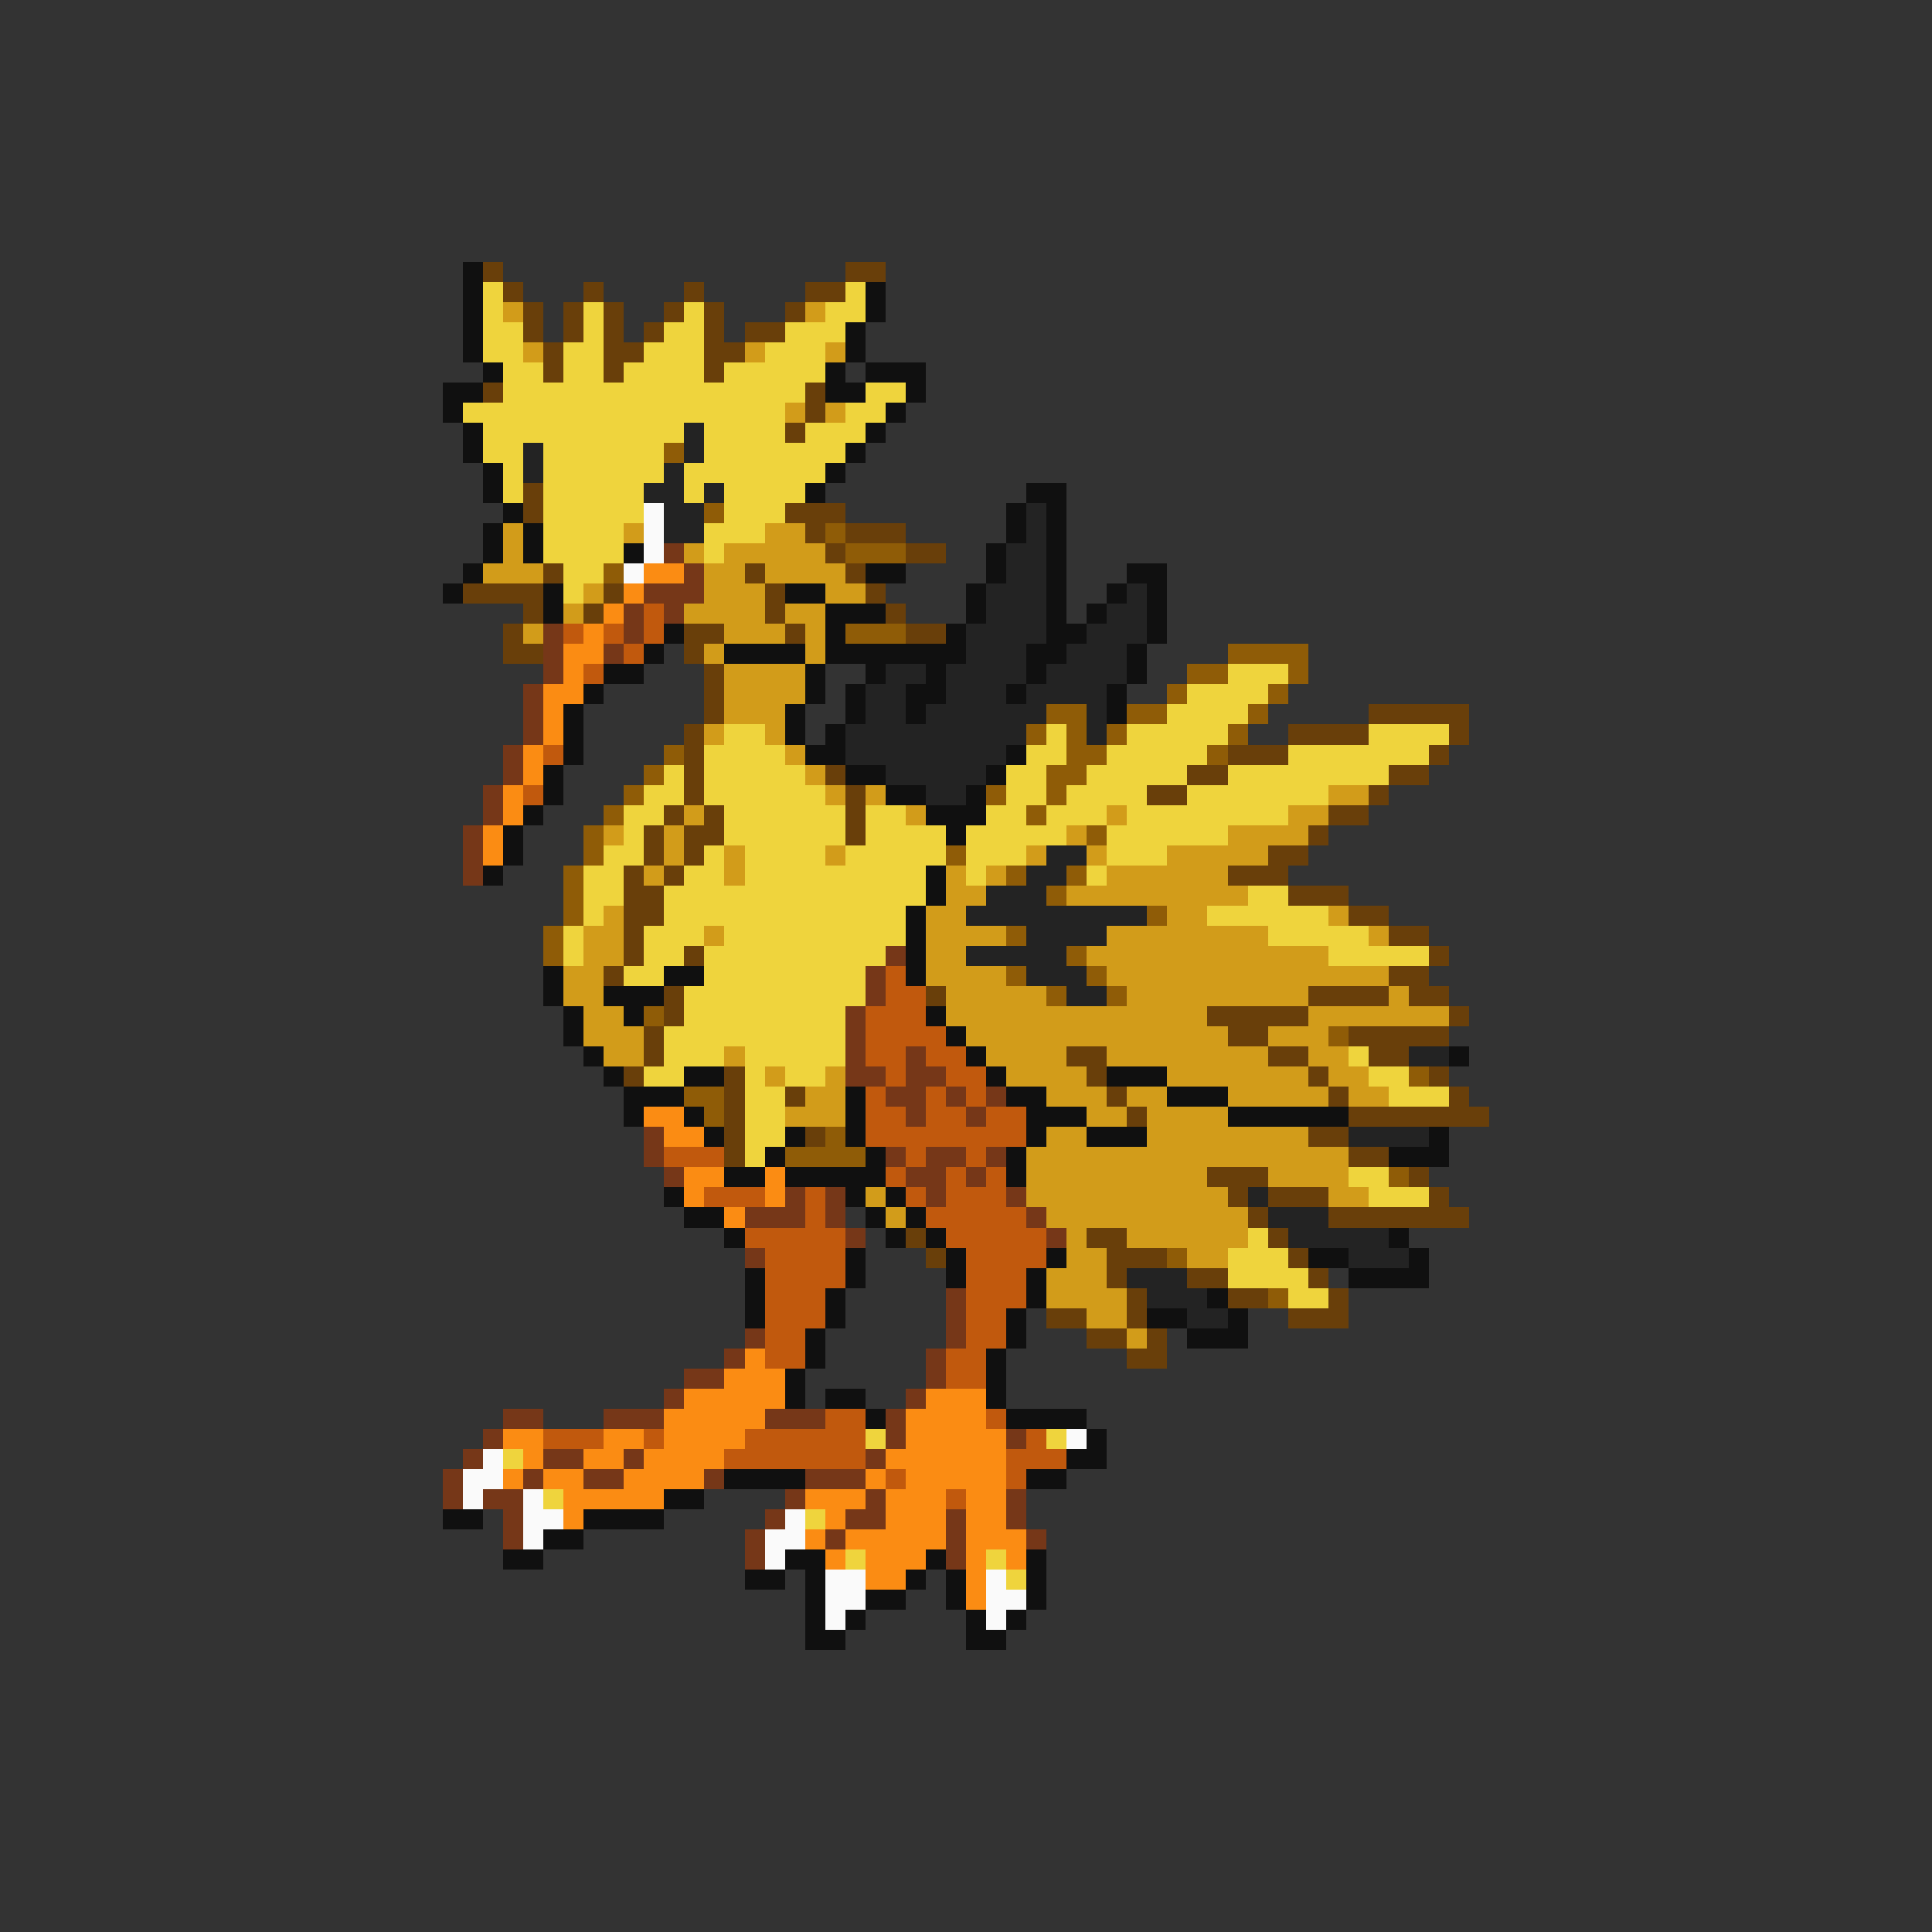 <svg xmlns="http://www.w3.org/2000/svg" viewBox="0 -0.5 96 96" shape-rendering="crispEdges">
<rect x="0" y="-0.5" width="96" height="96" fill="#333333" stroke="none"/>
<path stroke="#101010" d="M23 13h1M23 14h1M43 14h1M23 15h1M43 15h1M23 16h1M42 16h1M23 17h1M42 17h1M24 18h1M41 18h1M43 18h3M22 19h2M41 19h2M45 19h1M22 20h1M44 20h1M23 21h1M43 21h1M23 22h1M42 22h1M24 23h1M41 23h1M24 24h1M40 24h1M51 24h2M25 25h1M50 25h1M52 25h1M24 26h1M26 26h1M50 26h1M52 26h1M24 27h1M26 27h1M31 27h1M49 27h1M52 27h1M23 28h1M43 28h2M49 28h1M52 28h1M56 28h2M22 29h1M27 29h1M39 29h2M48 29h1M52 29h1M55 29h1M57 29h1M27 30h1M41 30h3M48 30h1M52 30h1M54 30h1M57 30h1M33 31h1M41 31h1M47 31h1M52 31h2M57 31h1M32 32h1M36 32h4M41 32h7M51 32h2M56 32h1M30 33h2M40 33h1M43 33h1M46 33h1M51 33h1M56 33h1M29 34h1M40 34h1M42 34h1M45 34h2M50 34h1M55 34h1M28 35h1M39 35h1M42 35h1M45 35h1M55 35h1M28 36h1M39 36h1M41 36h1M28 37h1M40 37h2M50 37h1M27 38h1M42 38h2M49 38h1M27 39h1M44 39h2M48 39h1M26 40h1M46 40h3M25 41h1M47 41h1M25 42h1M24 43h1M46 43h1M46 44h1M45 45h1M45 46h1M45 47h1M27 48h1M33 48h2M45 48h1M27 49h1M30 49h3M28 50h1M31 50h1M46 50h1M28 51h1M47 51h1M29 52h1M48 52h1M72 52h1M30 53h1M34 53h2M49 53h1M55 53h3M31 54h3M42 54h1M50 54h2M58 54h3M31 55h1M34 55h1M42 55h1M51 55h3M61 55h6M35 56h1M39 56h1M42 56h1M51 56h1M54 56h3M71 56h1M38 57h1M43 57h1M50 57h1M69 57h3M36 58h2M39 58h5M50 58h1M33 59h1M42 59h1M44 59h1M34 60h2M43 60h1M45 60h1M36 61h1M44 61h1M46 61h1M69 61h1M42 62h1M47 62h1M52 62h1M65 62h2M70 62h1M37 63h1M42 63h1M47 63h1M51 63h1M67 63h4M37 64h1M41 64h1M51 64h1M60 64h1M37 65h1M41 65h1M50 65h1M57 65h2M61 65h1M40 66h1M50 66h1M59 66h3M40 67h1M49 67h1M39 68h1M49 68h1M39 69h1M41 69h2M49 69h1M43 70h1M50 70h4M54 71h1M53 72h2M36 73h4M51 73h2M33 74h2M22 75h2M29 75h4M27 76h2M25 77h2M39 77h2M46 77h1M51 77h1M37 78h2M40 78h1M45 78h1M47 78h1M51 78h1M40 79h1M43 79h2M47 79h1M51 79h1M40 80h1M42 80h1M48 80h1M50 80h1M40 81h2M48 81h2" />
<path stroke="#693f0a" d="M24 13h1M42 13h2M25 14h1M29 14h1M34 14h1M40 14h2M26 15h1M28 15h1M30 15h1M33 15h1M35 15h1M39 15h1M26 16h1M28 16h1M30 16h1M32 16h1M35 16h1M37 16h2M27 17h1M30 17h2M35 17h2M27 18h1M30 18h1M35 18h1M24 19h1M40 19h1M40 20h1M39 21h1M26 24h1M26 25h1M39 25h3M40 26h1M42 26h3M41 27h1M45 27h2M27 28h1M37 28h1M42 28h1M23 29h4M30 29h1M38 29h1M43 29h1M26 30h1M29 30h1M38 30h1M44 30h1M25 31h1M34 31h2M39 31h1M45 31h2M25 32h2M34 32h1M35 33h1M35 34h1M35 35h1M68 35h5M34 36h1M64 36h4M72 36h1M34 37h1M61 37h3M71 37h1M34 38h1M41 38h1M59 38h2M69 38h2M34 39h1M42 39h1M57 39h2M68 39h1M33 40h1M35 40h1M42 40h1M66 40h2M32 41h1M34 41h2M42 41h1M65 41h1M32 42h1M34 42h1M63 42h2M31 43h1M33 43h1M61 43h3M31 44h2M64 44h3M31 45h2M67 45h2M31 46h1M69 46h2M31 47h1M34 47h1M71 47h1M30 48h1M69 48h2M33 49h1M46 49h1M65 49h4M70 49h2M33 50h1M60 50h5M72 50h1M32 51h1M61 51h2M67 51h5M32 52h1M53 52h2M63 52h2M68 52h2M31 53h1M36 53h1M54 53h1M65 53h1M71 53h1M36 54h1M39 54h1M55 54h1M66 54h1M72 54h1M36 55h1M56 55h1M67 55h7M36 56h1M40 56h1M65 56h2M36 57h1M67 57h2M60 58h3M70 58h1M61 59h1M63 59h3M71 59h1M62 60h1M66 60h7M45 61h1M54 61h2M63 61h1M46 62h1M55 62h3M64 62h1M55 63h1M59 63h2M65 63h1M56 64h1M61 64h2M66 64h1M52 65h2M56 65h1M64 65h3M54 66h2M57 66h1M56 67h2" />
<path stroke="#efd43d" d="M24 14h1M42 14h1M24 15h1M29 15h1M34 15h1M41 15h2M24 16h2M29 16h1M33 16h2M39 16h3M24 17h2M28 17h2M32 17h3M38 17h3M25 18h2M28 18h2M31 18h4M36 18h5M25 19h15M43 19h2M23 20h16M42 20h2M24 21h10M35 21h4M40 21h3M24 22h2M27 22h6M35 22h7M25 23h1M27 23h6M34 23h7M25 24h1M27 24h5M34 24h1M36 24h4M27 25h5M36 25h3M27 26h4M35 26h3M27 27h4M35 27h1M28 28h2M28 29h1M61 33h3M59 34h4M58 35h4M36 36h2M52 36h1M56 36h5M68 36h4M35 37h4M51 37h2M55 37h5M64 37h7M33 38h1M35 38h5M50 38h2M54 38h5M61 38h8M32 39h2M35 39h6M50 39h2M53 39h4M59 39h7M31 40h2M36 40h6M43 40h2M49 40h2M52 40h3M56 40h8M31 41h1M36 41h6M43 41h4M48 41h5M55 41h6M30 42h2M35 42h1M37 42h4M42 42h5M48 42h3M55 42h3M29 43h2M34 43h2M37 43h9M48 43h1M54 43h1M29 44h2M33 44h13M62 44h2M29 45h1M33 45h12M60 45h6M28 46h1M32 46h3M36 46h9M63 46h5M28 47h1M32 47h2M35 47h9M66 47h5M31 48h2M35 48h8M34 49h9M34 50h8M33 51h9M33 52h3M37 52h5M67 52h1M32 53h2M37 53h1M39 53h2M68 53h2M37 54h2M69 54h3M37 55h2M37 56h2M37 57h1M67 58h2M68 59h3M62 61h1M61 62h3M61 63h4M64 64h2M43 71h1M52 71h1M25 72h1M27 74h1M40 75h1M42 77h1M49 77h1M50 78h1" />
<path stroke="#d29c1a" d="M25 15h1M40 15h1M26 17h1M37 17h1M41 17h1M39 20h1M41 20h1M25 26h1M31 26h1M38 26h2M25 27h1M34 27h1M36 27h5M24 28h3M35 28h2M38 28h4M29 29h1M35 29h3M41 29h2M28 30h1M34 30h4M39 30h2M26 31h1M36 31h3M40 31h1M35 32h1M40 32h1M36 33h4M36 34h4M36 35h3M35 36h1M38 36h1M39 37h1M40 38h1M41 39h1M43 39h1M66 39h2M34 40h1M45 40h1M55 40h1M64 40h2M30 41h1M33 41h1M53 41h1M61 41h4M33 42h1M36 42h1M41 42h1M51 42h1M54 42h1M58 42h5M32 43h1M36 43h1M47 43h1M49 43h1M55 43h6M47 44h2M53 44h9M30 45h1M46 45h2M58 45h2M66 45h1M29 46h2M35 46h1M46 46h4M55 46h8M68 46h1M29 47h2M46 47h2M54 47h12M28 48h2M46 48h4M55 48h14M28 49h2M47 49h5M56 49h9M69 49h1M29 50h2M47 50h13M65 50h7M29 51h3M48 51h13M63 51h3M30 52h2M36 52h1M49 52h4M55 52h8M65 52h2M38 53h1M41 53h1M50 53h4M58 53h7M66 53h2M40 54h2M52 54h3M56 54h2M61 54h5M67 54h2M39 55h3M54 55h2M57 55h4M52 56h2M57 56h8M51 57h16M51 58h9M63 58h4M43 59h1M51 59h10M66 59h2M44 60h1M52 60h10M53 61h1M56 61h6M53 62h2M59 62h2M52 63h3M52 64h4M54 65h2M56 66h1" />
<path stroke="#232323" d="M34 21h1M26 22h1M34 22h1M26 23h1M33 23h1M32 24h2M35 24h1M33 25h2M51 25h1M33 26h2M51 26h1M50 27h2M50 28h2M49 29h3M56 29h1M49 30h3M55 30h2M48 31h4M54 31h3M48 32h3M53 32h3M44 33h2M47 33h4M52 33h4M43 34h2M47 34h3M51 34h4M43 35h2M46 35h6M54 35h1M42 36h9M54 36h1M42 37h8M44 38h5M46 39h2M52 42h2M51 43h2M49 44h3M48 45h9M51 46h4M48 47h5M51 48h3M53 49h2M70 52h2M67 56h4M62 59h1M63 60h3M64 61h5M67 62h3M56 63h3M57 64h3M59 65h2" />
<path stroke="#8f5c07" d="M33 22h1M35 25h1M41 26h1M42 27h3M30 28h1M42 31h3M61 32h4M59 33h2M64 33h1M58 34h1M63 34h1M52 35h2M56 35h2M62 35h1M51 36h1M53 36h1M55 36h1M61 36h1M33 37h1M53 37h2M60 37h1M32 38h1M52 38h2M31 39h1M49 39h1M52 39h1M30 40h1M51 40h1M29 41h1M54 41h1M29 42h1M47 42h1M28 43h1M50 43h1M53 43h1M28 44h1M52 44h1M28 45h1M57 45h1M27 46h1M50 46h1M27 47h1M53 47h1M50 48h1M54 48h1M52 49h1M55 49h1M32 50h1M66 51h1M70 53h1M34 54h2M35 55h1M41 56h1M39 57h4M69 58h1M58 62h1M63 64h1" />
<path stroke="#fafafa" d="M32 25h1M32 26h1M32 27h1M31 28h1M53 71h1M24 72h1M23 73h2M23 74h1M26 74h1M26 75h2M39 75h1M26 76h1M38 76h2M38 77h1M41 78h2M49 78h1M41 79h2M49 79h2M41 80h1M49 80h1" />
<path stroke="#763718" d="M33 27h1M34 28h1M32 29h3M31 30h1M33 30h1M27 31h1M31 31h1M27 32h1M30 32h1M27 33h1M26 34h1M26 35h1M26 36h1M25 37h1M25 38h1M24 39h1M24 40h1M23 41h1M23 42h1M23 43h1M44 47h1M43 48h1M43 49h1M42 50h1M42 51h1M42 52h1M45 52h1M42 53h2M45 53h2M44 54h2M47 54h1M49 54h1M45 55h1M48 55h1M32 56h1M32 57h1M44 57h1M46 57h2M49 57h1M33 58h1M45 58h2M48 58h1M39 59h1M41 59h1M46 59h1M50 59h1M37 60h3M41 60h1M51 60h1M42 61h1M52 61h1M37 62h1M47 64h1M47 65h1M37 66h1M47 66h1M36 67h1M46 67h1M34 68h2M46 68h1M33 69h1M45 69h1M25 70h2M30 70h3M38 70h3M44 70h1M24 71h1M44 71h1M50 71h1M23 72h1M27 72h2M31 72h1M43 72h1M22 73h1M26 73h1M29 73h2M35 73h1M40 73h3M22 74h1M24 74h2M39 74h1M43 74h1M50 74h1M25 75h1M38 75h1M42 75h2M47 75h1M50 75h1M25 76h1M37 76h1M41 76h1M47 76h1M51 76h1M37 77h1M47 77h1" />
<path stroke="#fb8c13" d="M32 28h2M31 29h1M30 30h1M29 31h1M28 32h2M28 33h1M27 34h2M27 35h1M27 36h1M26 37h1M26 38h1M25 39h1M25 40h1M24 41h1M24 42h1M32 55h2M33 56h2M34 58h2M38 58h1M34 59h1M38 59h1M36 60h1M37 67h1M36 68h3M34 69h5M46 69h3M33 70h5M45 70h4M25 71h2M30 71h2M33 71h4M45 71h5M26 72h1M29 72h2M32 72h4M44 72h6M25 73h1M27 73h2M31 73h4M43 73h1M45 73h5M28 74h5M40 74h3M44 74h3M48 74h2M28 75h1M41 75h1M44 75h3M48 75h2M40 76h1M42 76h5M48 76h3M41 77h1M43 77h3M48 77h1M50 77h1M43 78h2M48 78h1M48 79h1" />
<path stroke="#c1590d" d="M32 30h1M28 31h1M30 31h1M32 31h1M31 32h1M29 33h1M27 37h1M26 39h1M44 48h1M44 49h2M43 50h3M43 51h4M43 52h2M46 52h2M44 53h1M47 53h2M43 54h1M46 54h1M48 54h1M43 55h2M46 55h2M49 55h2M43 56h8M33 57h3M45 57h1M48 57h1M44 58h1M47 58h1M49 58h1M35 59h3M40 59h1M45 59h1M47 59h3M40 60h1M46 60h5M37 61h5M47 61h5M38 62h4M48 62h4M38 63h4M48 63h3M38 64h3M48 64h3M38 65h3M48 65h2M38 66h2M48 66h2M38 67h2M47 67h2M47 68h2M41 70h2M49 70h1M27 71h3M32 71h1M37 71h6M51 71h1M36 72h7M50 72h3M44 73h1M50 73h1M47 74h1" />
</svg>